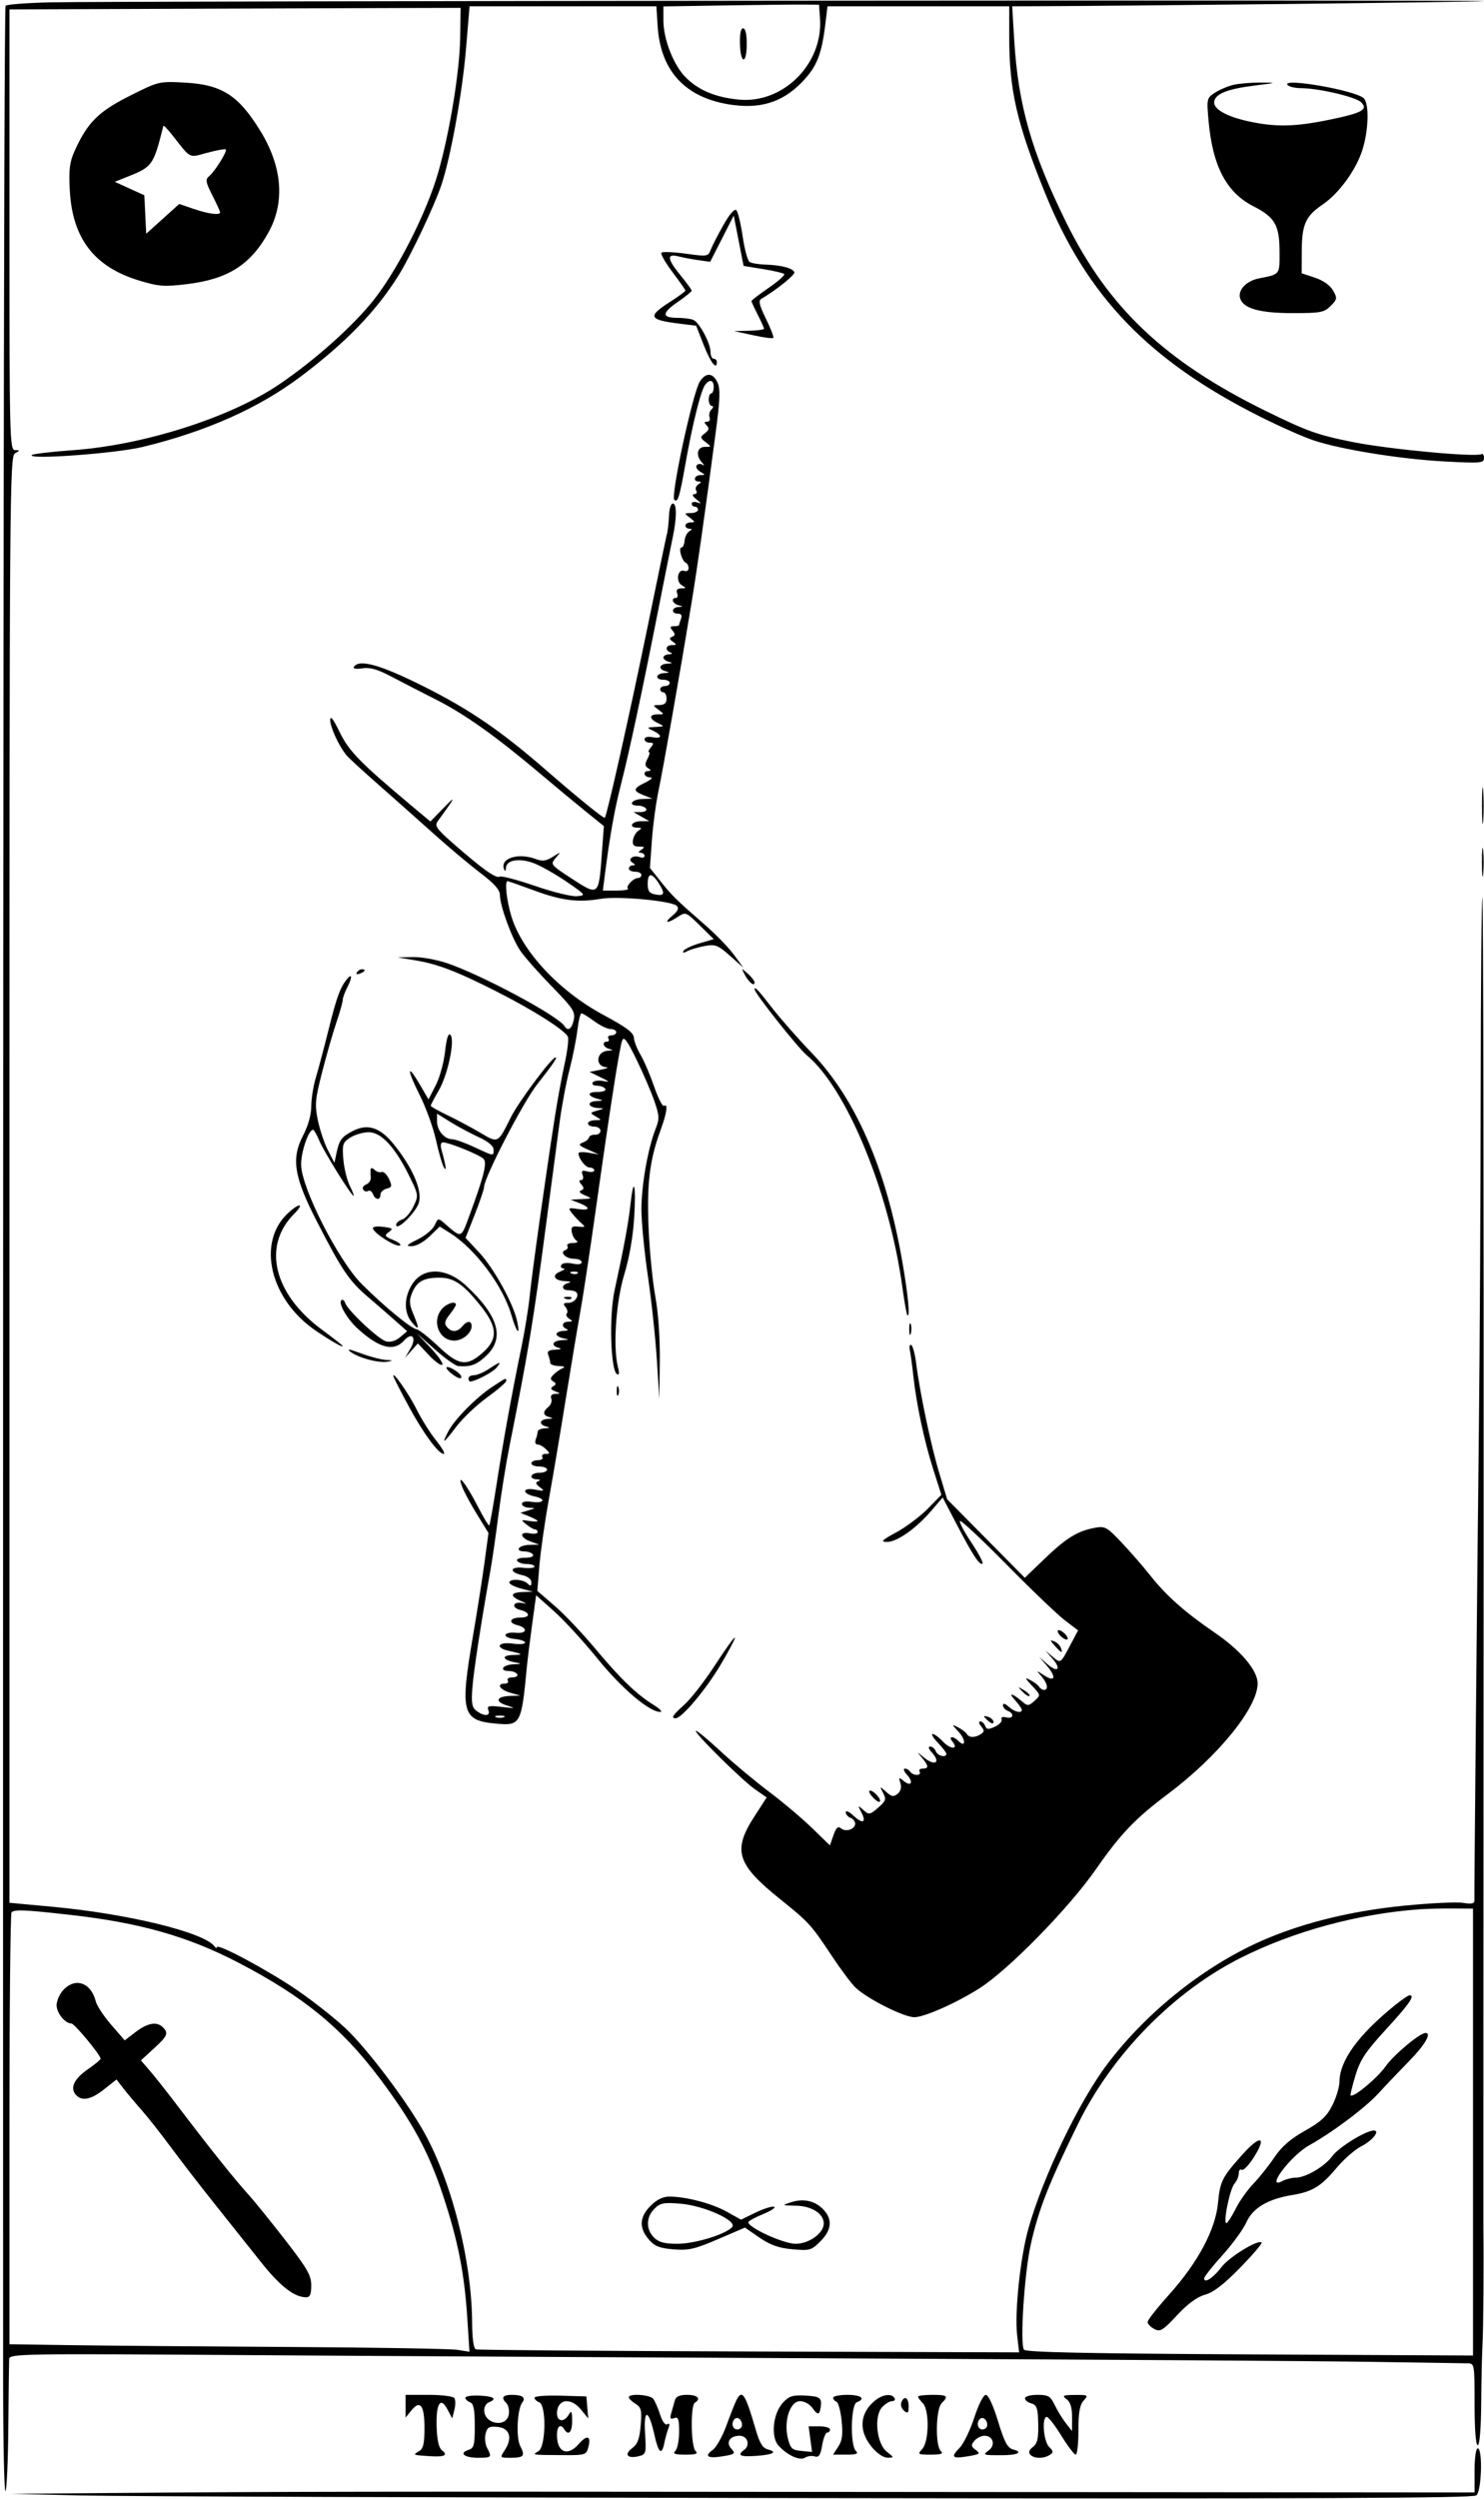 <svg width="472" height="794" viewBox="0 0 472 794" fill="none" xmlns="http://www.w3.org/2000/svg">
<path fill-rule="evenodd" clip-rule="evenodd" d="M16.021 0.748C8.607 0.92 2.198 1.403 1.779 1.822C1.174 2.427 0.879 285.47 0.993 756.416C0.998 776.17 1.335 791.999 1.742 791.593C2.148 791.186 2.556 781.998 2.648 771.176C2.74 760.354 2.857 750.676 2.909 749.671C2.998 747.912 5.917 747.863 80.252 748.381C122.739 748.677 213.752 749.175 282.502 749.488C351.252 749.801 420.327 750.261 436.002 750.511C451.677 750.761 465.514 750.973 466.752 750.982C468.969 750.999 469.002 751.189 469.002 763.999C469.002 771.999 469.387 776.999 470.002 776.999C470.613 776.999 471.042 771.847 471.106 763.749C471.162 756.461 471.352 748.024 471.527 744.999C471.795 740.37 471.96 719.066 471.81 708.499C471.786 706.849 471.817 611.034 471.879 495.576C471.94 380.119 471.768 285.432 471.496 285.16C471.224 284.888 470.977 312.528 470.947 346.582C470.917 380.636 470.661 428.749 470.379 453.499C469.776 506.387 468.866 601.895 468.946 603.88C468.988 604.918 468.086 605.112 465.316 604.663C463.289 604.334 454.851 604.739 446.566 605.563C430.364 607.176 415.682 610.684 403.065 615.958C384.101 623.885 365.018 638.886 352.117 656.007C343.091 667.986 331.708 691.726 327.075 708.238C324.506 717.393 322.67 734.764 323.505 741.999L324.141 747.499L238.321 747.218C191.121 747.064 151.987 746.759 151.357 746.54C150.63 746.287 150.193 743.162 150.159 737.96C150.027 717.888 143.375 692.139 134.28 676.499C128.247 666.123 116.373 650.575 109.783 644.42C106.296 641.164 99.406 635.744 94.472 632.376C85.227 626.066 69.014 617.39 68.987 618.738C68.978 619.156 68.641 619.049 68.237 618.499C64.967 614.049 40.764 608.134 16.721 605.91L3.002 604.641V374.87C3.002 157.095 3.093 145.045 4.752 144.079C6.419 143.108 6.419 143.058 4.752 143.029C3.102 143.001 3.002 138.987 3.002 72.999V2.999L52.252 2.809C79.34 2.705 111.627 2.592 124.002 2.559L146.502 2.499L146.365 11.999C146.212 22.63 143.012 42.182 139.342 54.911C135.641 67.748 126.255 86.153 118.519 95.745C111.877 103.98 100.008 114.525 88.864 122.093C73.282 132.674 45.793 141.439 23.113 143.058C16.3 143.545 10.45 144.238 10.113 144.6C8.667 146.153 36.879 144.087 45.409 142.014C65.662 137.092 82.242 129.715 95.604 119.679C109.989 108.874 119.662 98.886 126.774 87.493C130.593 81.373 138.246 65.225 140.41 58.718C143.359 49.849 147.029 29.59 148.194 15.749L149.35 1.999H179.06H208.769L209.17 8.299C210.062 22.302 217.683 30.759 231.537 33.118C241.482 34.812 248.729 32.651 255.068 26.105C259.83 21.186 261.342 17.38 262.559 7.249L263.19 1.999H292.096H321.002V11.868C321.002 28.718 323.406 39.156 332.409 61.38C345.697 94.186 365.419 114.653 400.874 132.435C406.868 135.441 414.44 138.799 417.703 139.898C426.402 142.829 445.34 145.878 459.557 146.639C470.895 147.245 472.002 147.152 472.002 145.592C472.002 144.651 471.665 144.069 471.252 144.299C469.369 145.349 441.809 142.772 430.294 140.47C418.978 138.206 415.762 137.056 402.418 130.499C370.478 114.803 352.45 97.739 339.033 70.499C328.098 48.3 323.82 33.279 322.585 12.749L321.939 1.999L326.72 1.989C356.559 1.928 471.603 0.64 471.919 0.364C472.415 -0.071 35.501 0.297 16.021 0.748ZM230.752 1.726L211.002 2.041V6.483C211.002 12.566 214.332 20.959 218.25 24.75C222.383 28.75 227.478 30.87 234.794 31.636C248.991 33.12 261.859 20.346 260.812 5.809L260.502 1.499L255.502 1.455C252.752 1.431 241.615 1.553 230.752 1.726ZM235.351 13.998C235.548 20.517 237.5 20.515 237.509 13.996C237.514 10.871 237.083 8.999 236.358 8.999C235.615 8.999 235.254 10.79 235.351 13.998ZM41.198 30.488C31.299 35.465 27.803 38.958 23.76 47.908C22.142 51.489 21.848 53.839 22.193 60.408C22.997 75.734 29.944 84.799 44.205 89.129C50.495 91.04 52.183 91.168 59.494 90.281C72.536 88.7 79.711 84.135 85.423 73.787C90.716 64.198 89.777 52.867 82.745 41.499C75.718 30.139 70.523 26.866 58.502 26.232C50.615 25.814 50.37 25.875 41.198 30.488ZM392.277 26.971C390.503 27.392 387.858 28.518 386.399 29.476C383.81 31.172 383.762 31.392 384.41 38.547C385.706 52.844 390.105 61.184 398.647 65.535C405.445 68.999 406.925 71.516 406.966 79.683C407.005 87.451 407.273 87.094 400.356 88.481C396.358 89.284 393.62 92.221 394.445 94.82C395.471 98.052 400.658 99.499 411.224 99.499C420 99.499 421.168 99.278 423.218 97.228C425.329 95.118 425.383 94.77 423.995 92.308C423.072 90.671 420.881 89.121 418.252 88.246L414.002 86.832L414.037 79.666C414.079 71.326 415.273 68.671 420.615 65.043C425.871 61.472 431.318 54.011 433.333 47.617C435.349 41.224 435.528 32.681 433.679 31.146C430.679 28.657 408.087 24.709 409.449 26.913C409.818 27.511 411.781 28.008 413.811 28.017C419.452 28.044 431.227 30.797 432.914 32.483C435.245 34.815 433.313 35.886 422.905 38.032C411.913 40.301 405.852 40.434 397.272 38.593C389.991 37.031 385.744 34.575 386.203 32.194C386.673 29.752 390.502 28.256 399.002 27.195C406.234 26.291 406.305 26.256 401.002 26.23C397.977 26.216 394.051 26.549 392.277 26.971ZM51.969 39.999C48.728 52.764 48.558 52.995 40.002 56.382L36.502 57.767L41.205 59.91L45.908 62.051L46.205 68.159L46.502 74.267L51.753 69.54L57.004 64.812L61.681 66.406C66.367 68.002 70.002 68.466 70.002 67.466C70.002 67.172 68.891 64.742 67.534 62.062C65.401 57.853 65.264 57.028 66.522 55.983C68.362 54.456 72.367 48.032 71.82 47.483C71.594 47.258 68.955 47.73 65.955 48.535C59.892 50.158 60.898 50.663 54.799 42.928C53.312 41.042 52.039 39.724 51.969 39.999ZM230.077 71.52C228.322 74.63 226.508 78.169 226.046 79.385C225.237 81.511 224.943 81.558 218.12 80.615C214.222 80.076 210.738 79.93 210.378 80.29C210.017 80.651 211.585 83.415 213.862 86.43C216.139 89.447 218.002 92.112 218.002 92.353C218.002 92.594 215.752 94.234 213.002 95.999C205.838 100.596 206.328 101.643 216.22 102.859L221.42 103.499L223.869 109.749C226.048 115.311 228.002 117.793 228.002 114.999C228.002 114.449 227.552 113.999 227.002 113.999C226.452 113.999 226.002 113.081 226.002 111.959C226.002 109.083 222.403 102.367 220.463 101.622C219.569 101.28 217.327 100.999 215.479 100.999C210.449 100.999 210.449 99.475 215.481 96.013C217.968 94.303 220.002 92.663 220.002 92.37C220.002 92.076 218.427 89.915 216.502 87.564C212.186 82.297 211.965 80.504 215.752 81.463C217.264 81.847 220.161 82.394 222.19 82.68L225.877 83.198L229.624 75.849L233.371 68.499L234.937 76.499L236.502 84.499L242.683 85.499C246.082 86.049 249.12 86.763 249.433 87.084C249.746 87.404 247.527 89.371 244.502 91.454C241.477 93.538 239.002 95.431 239.002 95.662C239.002 95.891 239.902 97.844 241.002 99.999C242.102 102.155 243.002 104.162 243.002 104.459C243.002 104.756 240.865 105.045 238.252 105.101L233.502 105.204L239.502 106.514C242.802 107.235 245.702 107.626 245.947 107.384C246.191 107.142 245.15 104.412 243.633 101.319C241.472 96.913 241.159 95.531 242.188 94.93C246.838 92.218 252.906 87.346 252.654 86.528C252.257 85.243 248.45 84.227 243.502 84.084C241.302 84.02 239.004 83.638 238.396 83.234C237.788 82.831 236.803 79.174 236.207 75.111C235.612 71.046 234.707 67.305 234.196 66.793C233.626 66.224 232.04 68.043 230.077 71.52ZM222.588 121.249C220.394 124.631 213.263 157.593 214.465 158.796C215.556 159.886 216.147 157.986 218.018 147.365C220.235 134.781 222.916 124.042 224.29 122.249C225.719 120.383 227.002 120.738 227.002 122.999C227.002 124.099 226.648 124.999 226.216 124.999C225.784 124.999 225.431 125.899 225.431 126.999C225.431 128.099 225.874 128.999 226.416 128.999C226.983 128.999 226.925 129.476 226.28 130.121C225.663 130.738 225.396 131.863 225.687 132.621C225.978 133.379 225.628 133.999 224.909 133.999C223.914 133.999 223.88 134.277 224.767 135.164C225.654 136.051 225.523 136.648 224.217 137.664C222.608 138.916 222.622 139.092 224.443 140.499C226.342 141.967 226.337 141.999 224.193 141.999C221.722 141.999 221.201 144.736 223.252 146.946C224.095 147.854 224.117 148.076 223.321 147.629C222.672 147.265 221.875 147.396 221.55 147.921C221.225 148.446 221.757 149.34 222.731 149.907C224.405 150.881 224.406 150.94 222.752 150.969C220.786 151.003 220.3 152.99 222.252 153.014C223.157 153.025 223.122 153.27 222.124 153.903C221.366 154.383 221.055 155.276 221.433 155.887C221.811 156.499 221.531 157.013 220.811 157.031C220.005 157.05 220.27 157.678 221.502 158.665C223.126 159.967 223.173 160.155 221.752 159.665C220.789 159.333 220.002 159.498 220.002 160.03C220.002 160.563 220.452 160.999 221.002 160.999C221.552 160.999 222.002 161.449 222.002 161.999C222.002 162.549 220.99 163.013 219.752 163.031C217.558 163.062 217.551 163.099 219.443 164.531C221.136 165.811 221.168 165.999 219.693 165.999C218.763 165.999 218.002 166.449 218.002 166.999C218.002 167.549 218.565 168.006 219.252 168.014C220.213 168.026 220.201 168.22 219.202 168.854C218.487 169.308 217.829 170.651 217.739 171.839C217.65 173.027 217.192 173.999 216.722 173.999C215.662 173.999 216.941 178.374 218.134 178.832C218.611 179.016 219.002 179.789 219.002 180.551C219.002 181.313 218.386 181.7 217.633 181.411C215.555 180.614 214.832 184.796 216.845 185.971C218.338 186.842 218.318 186.941 216.645 186.969C215.411 186.989 214.981 187.502 215.364 188.499C215.68 189.324 215.503 189.999 214.971 189.999C213.298 189.999 213.918 191.83 215.752 192.31C217.419 192.745 217.419 192.773 215.752 192.883C213.557 193.029 213.423 194.999 215.609 194.999C216.664 194.999 217.007 195.543 216.609 196.581C216.275 197.451 216.002 198.351 216.002 198.581C216.002 198.811 215.272 198.999 214.38 198.999C213.101 198.999 213.004 199.296 213.921 200.402C214.815 201.479 214.786 201.925 213.794 202.326C212.788 202.731 212.834 203.081 214.002 203.908C215.296 204.823 215.262 204.97 213.752 204.984C211.737 205.001 211.4 206.589 213.252 207.337C213.999 207.638 213.797 207.873 212.752 207.92C211.789 207.963 211.002 208.416 211.002 208.926C211.002 209.435 211.789 210.058 212.752 210.31C214.069 210.654 213.945 210.796 212.252 210.883C209.588 211.02 209.251 212.656 211.752 213.31C213.069 213.654 212.945 213.796 211.252 213.883C208.47 214.026 208.237 215.999 211.002 215.999C212.102 215.999 213.002 216.449 213.002 216.999C213.002 217.549 212.327 217.999 211.502 217.999C210.677 217.999 210.002 218.449 210.002 218.999C210.002 219.549 210.452 219.999 211.002 219.999C211.552 219.999 212.002 220.899 212.002 221.999C212.002 223.397 211.325 224.009 209.752 224.031C207.558 224.062 207.551 224.099 209.443 225.531C211.34 226.966 211.334 226.999 209.193 226.999C206.358 226.999 206.387 228.397 209.252 229.779C211.422 230.825 211.395 230.868 208.502 230.999C205.609 231.13 205.582 231.173 207.752 232.219C210.757 233.669 210.613 234.838 207.502 234.244C206.043 233.965 205.002 234.231 205.002 234.882C205.002 235.497 205.732 235.999 206.624 235.999C207.953 235.999 208.022 236.27 207.002 237.499C206.317 238.324 206.053 238.999 206.415 238.999C206.776 238.999 206.56 239.956 205.934 241.126C205.046 242.785 205.093 243.442 206.149 244.111C207.147 244.744 207.174 244.972 206.252 244.984C204.298 245.008 204.786 246.996 206.752 247.022C207.818 247.036 207.233 247.67 205.252 248.647C201.287 250.601 201.201 251.297 204.752 252.7L207.502 253.786L204.252 253.893C200.834 254.005 199.594 255.999 202.943 255.999C204.011 255.999 205.162 256.449 205.502 256.999C205.844 257.553 205.089 258.015 203.811 258.034L201.502 258.07L204.002 259.499L206.502 260.928L203.752 260.964C200.799 261.002 199.83 262.989 202.752 263.014C204.18 263.027 204.24 263.195 203.076 263.932C202.292 264.428 201.507 265.772 201.332 266.917C201.091 268.499 201.553 269.003 203.258 269.014C205.074 269.027 205.216 269.215 204.002 269.999C203.002 270.645 202.919 270.973 203.752 270.984C204.44 270.992 205.002 271.435 205.002 271.968C205.002 272.5 204.349 272.685 203.55 272.379C201.423 271.563 199.411 273.01 201.145 274.109C202.144 274.741 202.172 274.972 201.252 274.984C200.565 274.992 200.002 275.449 200.002 275.999C200.002 276.549 200.902 276.999 202.002 276.999C203.102 276.999 204.002 277.449 204.002 277.999C204.002 278.549 203.52 278.999 202.931 278.999C201.45 278.999 198.958 281.621 199.716 282.38C200.057 282.72 198.402 282.999 196.039 282.999H191.742L192.284 278.749C193.971 265.522 195.398 257.485 197.566 248.999C200.235 238.552 204.228 219.85 209.522 192.999C211.419 183.374 213.429 173.327 213.987 170.673C215.279 164.53 215.285 159.999 214.002 159.999C213.452 159.999 212.925 161.462 212.831 163.249C212.658 166.538 212.359 169.086 212.04 169.999C211.943 170.274 209.042 184.224 205.593 200.999C200.143 227.5 193.119 258.781 192.379 259.849C192.103 260.246 183.638 253.39 173.389 244.469C159.461 232.345 149.329 225.421 135.029 218.253C120.969 211.206 114.171 209.298 112.539 211.94C112.198 212.491 113.313 212.667 115.23 212.365C117.656 211.983 120.053 212.666 124.502 215.007C127.802 216.744 134.327 220.103 139.002 222.471C147.957 227.009 157.915 234.108 172.002 245.997C176.677 249.942 183.104 255.269 186.284 257.835L192.065 262.499L191.407 271.499C190.44 284.72 190.392 284.76 181.983 279.28C175.082 274.784 174.99 274.668 176.731 272.641C178.497 270.584 178.494 270.583 175.798 272.281C173.716 273.593 172.494 273.756 170.483 272.992C164.853 270.851 158.929 272.732 160.329 276.215C160.656 277.03 160.873 276.866 160.923 275.768C161.041 273.179 165.401 272.541 170.107 274.424C172.364 275.327 176.977 277.964 180.357 280.283C186.377 284.414 186.441 284.505 183.502 284.788C181.852 284.947 175.859 283.476 170.185 281.52C164.51 279.564 159.428 278.236 158.891 278.567C157.784 279.252 153.328 276.072 144.249 268.118C138.801 263.344 138.158 262.418 139.249 260.921C144.994 253.042 145.245 252.464 141.046 256.775L136.882 261.051L131.192 256.288C114.536 242.348 110.978 238.713 108.024 232.623C106.007 228.465 105.045 227.234 105.028 228.789C105.002 231.066 107.8 237.111 110.229 240.026C110.929 240.866 115.552 245.11 120.502 249.456C125.452 253.803 133.327 260.793 138.002 264.989C142.677 269.186 149.315 274.756 152.752 277.367C157.21 280.754 159.002 282.771 159.002 284.401C159.002 287.773 162.718 297.978 165.41 301.998C166.699 303.923 171.209 309.039 175.432 313.366C182.309 320.414 183.043 321.534 182.476 324.116C181.84 327.013 180.623 327.814 179.535 326.052C177.525 322.8 153.133 309.749 142.149 306.048C138.803 304.921 133.913 304.052 131.284 304.116L126.502 304.233L132.002 305.141C139.208 306.33 145.255 308.645 157.963 315.076C169.768 321.051 179.863 327.474 180.643 329.506C180.931 330.257 180.442 334.162 179.555 338.185C178.669 342.208 177.278 349.774 176.464 354.999C173.483 374.146 169.187 404.686 168.515 411.499C168.136 415.349 166.943 422.774 165.865 427.999C162.709 443.298 160.113 457.59 157.979 471.424C156.882 478.533 155.82 484.515 155.617 484.717C155.415 484.919 153.796 482.253 152.019 478.792C148.282 471.51 145.152 467.544 146.978 472.403C147.578 474 149.711 477.967 151.718 481.218L155.366 487.128L154.124 496.314C153.441 501.366 151.785 511.931 150.442 519.791C146.265 544.258 146.917 546.728 157.824 547.717C165.55 548.417 165.851 547.87 167.542 529.999C167.776 527.524 168.542 521.32 169.245 516.213L170.521 506.926L176.318 512.093C179.506 514.934 185.716 521.707 190.119 527.143C197.707 536.514 206.541 544.006 209.989 543.994C210.821 543.991 209.863 542.979 207.86 541.744C202.476 538.424 197.285 533.415 189.208 523.745C185.238 518.993 179.496 512.951 176.448 510.319L170.905 505.534L171.559 497.516C171.918 493.107 173.269 483.649 174.56 476.499C175.851 469.349 178.278 454.949 179.953 444.499C181.628 434.049 183.696 421.674 184.548 416.999C185.4 412.324 187.65 397.474 189.548 383.999C194.051 352.027 197.033 332.949 197.888 330.642C198.421 329.205 199.446 330.563 202.42 336.642C204.534 340.963 207.09 346.889 208.1 349.81C209.755 354.597 209.793 355.486 208.486 358.81C206.065 364.964 204.002 376.716 204.007 384.314C204.01 388.266 204.933 397.766 206.057 405.425C207.182 413.085 208.464 425.01 208.907 431.925L209.712 444.499L209.856 432.499C209.942 425.26 209.378 417.127 208.433 411.999C207.571 407.324 206.609 397.559 206.294 390.299C205.686 376.275 206.614 368.628 210.064 359.211C212.114 353.618 212.549 350.543 211.171 351.395C210.714 351.677 209.3 348.891 208.029 345.204C206.758 341.516 204.819 336.993 203.719 335.153C202.619 333.312 201.671 330.868 201.611 329.722C201.529 328.154 199.153 326.38 192.031 322.568C177.824 314.964 165.925 302.214 162.607 291.039C161.101 285.97 160.467 279.999 161.434 279.999C161.671 279.999 165.494 281.337 169.928 282.972C178.669 286.195 183.925 286.847 191.145 285.603C196.543 284.674 213.668 286.265 215.246 287.843C216.014 288.611 215.632 289.494 213.912 290.926C210.99 293.359 212.099 293.637 215.594 291.347C218.07 289.725 218.197 289.774 222.567 294.063L227.018 298.431L222.559 299.731C220.107 300.446 217.799 301.519 217.431 302.115C216.964 302.87 217.328 302.905 218.631 302.23C219.66 301.698 222.17 300.961 224.208 300.594C227.527 299.995 228.359 300.32 232.178 303.712L236.443 307.499L233.472 303.437C231.839 301.203 227.802 297.022 224.502 294.145C215.019 285.879 213.71 284.598 210.11 280.065L206.717 275.794L207.336 267.073C207.677 262.277 208.637 255.111 209.471 251.148C210.963 244.052 216.165 214.491 219.878 191.999C221.723 180.825 224.063 164.357 227.647 137.326C229.023 126.941 229.145 123.607 228.219 121.576C226.772 118.401 224.521 118.27 222.588 121.249ZM471.362 255.999C471.362 261.224 471.531 263.362 471.737 260.749C471.943 258.136 471.943 253.862 471.737 251.249C471.531 248.636 471.362 250.774 471.362 255.999ZM471.338 273.999C471.338 278.124 471.515 279.812 471.73 277.749C471.946 275.687 471.946 272.312 471.73 270.249C471.515 268.187 471.338 269.874 471.338 273.999ZM206.002 280.882C206.002 283.164 206.524 283.866 208.502 284.244C211.412 284.8 211.627 283.882 209.387 280.464C207.245 277.195 206.002 277.348 206.002 280.882ZM113.509 308.988C113.159 309.554 113.56 309.722 114.45 309.381C116.182 308.716 116.499 307.999 115.061 307.999C114.543 307.999 113.845 308.444 113.509 308.988ZM236.862 309.693C238.137 312.124 240.002 313.621 240.002 312.213C240.002 311.716 239.037 310.452 237.856 309.404C235.726 307.512 235.719 307.514 236.862 309.693ZM110.277 311.225C108.158 313.899 107.052 316.949 104.537 327.061C103.108 332.802 101.279 339.688 100.471 342.364C99.663 345.039 99.002 349.16 99.002 351.522C99.002 354.202 98.018 357.712 96.382 360.865C92.559 368.233 93.512 374.023 100.908 388.378C108.815 403.723 111.043 407.008 116.986 412.087C119.826 414.514 123.804 417.966 125.826 419.759L129.502 423.019L127.256 424.916C125.842 426.11 124.195 426.601 122.812 426.239C120.384 425.604 110.546 416.372 109.768 413.999C109.497 413.174 108.956 412.795 108.565 413.156C107.533 414.11 110.37 419.084 113.663 422.096C120.574 428.416 125.217 429.629 128.523 425.975C131.146 423.077 132.614 425.07 130.486 428.642L128.785 431.499L130.846 429.197L132.907 426.894L136.435 430.633C138.374 432.69 140.28 434.054 140.669 433.665C141.059 433.276 139.38 430.855 136.94 428.285L132.502 423.613L138.333 428.806C141.539 431.662 144.914 434.051 145.833 434.114C149.76 434.385 151.689 433.65 154.752 430.718C160.586 425.133 158.524 418.09 148.262 408.549C141.931 402.662 134.469 402.544 130.975 408.276C128.464 412.393 128.462 417.129 130.969 420.138C133.37 423.021 133.481 422.39 131.434 417.491C130.153 414.424 130.086 413.209 131.072 410.831C132.571 407.212 134.762 405.999 139.801 405.999C144.416 405.999 147.472 408.122 153.092 415.232C158.279 421.794 158.376 425.585 153.467 429.895C148.423 434.325 145.885 433.947 139.384 427.799C136.36 424.939 133.258 422.507 132.49 422.394C130.667 422.127 121.955 414.94 115.01 407.975C107.554 400.497 95.771 377.27 95.771 370.051C95.771 365.895 98.147 358.999 99.579 358.999C99.868 358.999 100.757 360.561 101.554 362.47C103.001 365.933 111.763 379.999 112.474 379.999C112.68 379.999 112.124 378.547 111.239 376.772C110.353 374.997 109.436 371.216 109.2 368.371C108.812 363.7 109.018 363.035 111.31 361.533C112.706 360.618 115.32 359.828 117.119 359.777C121.155 359.662 125.584 364.373 130.138 373.624C133.14 379.722 133.16 379.864 131.497 383.369C130.568 385.325 128.952 387.197 127.906 387.53C126.859 387.862 126.002 388.611 126.002 389.195C126.002 391.489 132.475 385.113 133.273 382.031C134.29 378.107 131.166 370.95 125.237 363.621C120.87 358.223 116.931 356.95 112.187 359.403C108.634 361.241 107.921 362.208 107.024 366.412L106.365 369.499L104.299 365.499C103.163 363.299 101.719 359.007 101.091 355.962C100.072 351.021 100.225 349.35 102.511 340.462C103.921 334.982 105.958 327.91 107.038 324.745C108.118 321.58 109.005 318.43 109.008 317.745C109.012 317.06 109.695 315.195 110.526 313.6C112.127 310.531 111.975 309.083 110.277 311.225ZM240.002 314.371C240.002 315.588 253.783 332.978 256.608 335.325C269.303 345.872 282.865 378.742 287.003 408.997C287.642 413.671 288.354 417.684 288.584 417.914C289.53 418.86 288.873 411.815 287.007 400.999C281.91 371.465 272.212 349.152 258.104 334.499C253.868 330.099 248.221 323.687 245.555 320.249C241.108 314.517 240.002 313.345 240.002 314.371ZM183.658 327.249C183.318 330.136 182.171 335.874 181.111 339.999C180.05 344.124 178.653 351.549 178.005 356.499C177.357 361.449 176.671 366.624 176.481 367.999C176.29 369.374 174.978 379.274 173.565 389.999C169.606 420.053 168.034 429.528 161.953 459.999C160.91 465.224 159.364 474.899 158.517 481.499C157.67 488.099 156.532 495.974 155.987 498.999C153.054 515.305 150.613 531.189 150.234 536.44C149.882 541.315 150.126 542.617 151.595 543.69C154.072 545.502 156.076 545.355 155.332 543.417C154.813 542.063 155.431 541.917 159.614 542.403C163.994 542.912 164.16 542.864 161.216 541.947C157.272 540.718 157.879 539.034 162.311 538.909L165.502 538.819L162.252 537.88C158.91 536.915 157.785 534.999 160.561 534.999C161.418 534.999 161.842 534.549 161.502 533.999C161.162 533.449 161.837 532.999 163.002 532.999C164.167 532.999 164.842 532.549 164.502 531.999C164.162 531.449 163.011 530.999 161.943 530.999C158.606 530.999 159.827 529.006 163.252 528.863C165.977 528.749 166.098 528.654 164.002 528.278C159.862 527.535 159.246 526.007 163.052 525.92C166.634 525.838 166.398 525.592 161.752 524.567C157.334 523.593 158.39 521.654 163.002 522.272C165.202 522.567 167.002 522.43 167.002 521.967C167.002 521.504 165.539 520.985 163.752 520.812C161.965 520.64 160.626 520.055 160.777 519.512C160.928 518.97 162.39 518.666 164.027 518.838C167.627 519.215 168.009 517.29 164.509 516.411C161.471 515.649 162.19 513.999 165.561 513.999C168.765 513.999 168.699 512.391 165.461 511.578C162.395 510.809 163.249 508.704 166.336 509.421C167.629 509.721 167.393 509.458 165.752 508.768C162.07 507.221 162.279 506.022 166.252 505.896L169.502 505.792L165.752 504.796C163.69 504.249 162.002 503.395 162.002 502.9C162.002 501.575 166.406 501.803 167.802 503.199C168.735 504.132 169.002 504.039 169.002 502.778C169.002 501.791 167.83 500.901 166.002 500.499C161.798 499.576 162.206 497.687 166.502 498.189C168.427 498.414 170.002 498.238 170.002 497.798C170.002 497.359 168.904 496.999 167.561 496.999C166.218 496.999 164.842 496.549 164.502 495.999C164.14 495.414 165.178 494.999 167.002 494.999C168.826 494.999 169.864 494.584 169.502 493.999C169.162 493.449 168.011 492.999 166.943 492.999C163.583 492.999 164.84 491.003 168.252 490.92L171.502 490.841L168.752 489.837C165.316 488.582 165.125 486.598 168.502 487.244C169.877 487.507 171.002 487.334 171.002 486.86C171.002 486.387 170.638 485.999 170.193 485.999C169.748 485.999 168.511 485.294 167.443 484.433C165.58 482.931 165.612 482.885 168.252 483.295C169.764 483.53 171.002 483.548 171.002 483.336C171.002 483.123 169.764 482.447 168.252 481.834L165.502 480.718L168.002 479.958C170.391 479.232 170.402 479.194 168.252 479.099C167.014 479.044 166.002 478.498 166.002 477.886C166.002 477.214 167.209 476.949 169.046 477.219C173.06 477.808 173.878 476.35 170.011 475.501C165.865 474.59 166.092 472.579 170.252 473.356C173.168 473.901 173.316 473.822 171.699 472.582C170.349 471.548 170.223 471.07 171.199 470.679C172.041 470.342 171.882 470.129 170.752 470.078C168.003 469.954 168.708 467.999 171.502 467.999C172.877 467.999 174.002 467.549 174.002 466.999C174.002 466.449 172.877 465.999 171.502 465.999C170.127 465.999 169.002 465.549 169.002 464.999C169.002 464.449 169.929 463.999 171.061 463.999C172.193 463.999 172.842 463.549 172.502 462.999C172.162 462.449 172.618 461.999 173.514 461.999C174.964 461.999 174.978 461.832 173.645 460.499C172.82 459.674 171.615 458.999 170.966 458.999C170.303 458.999 170.053 458.308 170.395 457.417C170.729 456.547 171.002 455.422 171.002 454.917C171.002 454.412 172.014 453.947 173.252 453.883C174.945 453.796 175.069 453.654 173.752 453.31C171.251 452.656 171.588 451.02 174.252 450.883C175.945 450.796 176.069 450.654 174.752 450.31C172.625 449.754 172.52 448.644 174.443 447.048C175.235 446.391 175.637 445.211 175.336 444.426C174.987 443.517 175.462 442.974 176.645 442.929C178.395 442.862 178.391 442.815 176.568 442.101C175.115 441.532 174.955 441.146 175.925 440.547C176.964 439.904 176.968 439.596 175.947 438.965C174.939 438.342 174.972 437.886 176.108 436.75C176.894 435.964 178.205 435.059 179.02 434.739C179.886 434.399 179.359 434.124 177.752 434.078C176.24 434.035 175.002 433.586 175.002 433.081C175.002 432.576 174.729 431.451 174.395 430.581C173.934 429.379 174.474 428.971 176.645 428.883C178.334 428.814 178.787 428.58 177.752 428.31C175.04 427.601 175.688 426.015 178.752 425.863C181.11 425.746 181.181 425.665 179.252 425.293C178.014 425.055 177.002 424.441 177.002 423.929C177.002 423.418 178.014 422.963 179.252 422.92C180.49 422.877 180.94 422.614 180.252 422.337C178.4 421.589 178.737 420.001 180.752 419.984C182.22 419.971 182.265 419.818 181.031 419.038C180.222 418.526 179.88 417.787 180.272 417.395C180.664 417.004 180.483 416.079 179.871 415.341C179.002 414.294 179.2 413.999 180.773 413.999C182.769 413.999 184.418 411.749 183.266 410.597C182.938 410.268 181.844 409.999 180.835 409.999C178.501 409.999 178.44 408.293 180.752 407.688C181.853 407.401 181.504 407.188 179.811 407.115C176.228 406.961 175.301 405.212 178.188 404.054C179.461 403.543 179.913 403.097 179.193 403.062C178.473 403.028 178.178 402.523 178.538 401.94C178.913 401.333 180.431 401.154 182.097 401.52C183.904 401.917 185.002 401.75 185.002 401.078C185.002 400.485 183.904 399.999 182.561 399.999C179.948 399.999 177.863 397.879 179.831 397.223C180.482 397.006 180.76 396.417 180.449 395.914C180.138 395.411 180.923 394.992 182.193 394.984C183.557 394.975 184.031 394.668 183.352 394.234C182.719 393.83 182.044 392.599 181.852 391.499C181.57 389.885 181.984 389.553 184.002 389.78C186.137 390.019 186.283 389.873 185.002 388.78C184.177 388.075 182.828 386.644 182.005 385.599C180.59 383.803 180.686 383.726 183.755 384.176C187.722 384.758 187.982 383.773 184.252 382.298L181.502 381.212L185.002 381.042C188.406 380.877 188.433 380.843 186.002 379.822C184.45 379.169 183.992 378.588 184.794 378.288C185.786 377.917 185.815 377.479 184.921 376.402C184.117 375.433 184.095 374.999 184.848 374.999C185.454 374.999 185.656 374.261 185.302 373.338C184.796 372.021 185.113 371.795 186.833 372.245C188.026 372.557 189.002 372.404 189.002 371.905C189.002 371.407 188.343 370.999 187.537 370.999C186.21 370.999 184.002 368.152 184.002 366.44C184.002 366.06 185.465 365.999 187.252 366.304L190.502 366.859L187.002 365.301C184.098 364.009 183.813 363.631 185.326 363.082C186.329 362.719 187.229 361.988 187.326 361.46C187.423 360.931 188.289 360.535 189.252 360.578C190.215 360.622 191.002 360.06 191.002 359.328C191.002 358.597 190.102 357.999 189.002 357.999C187.902 357.999 187.002 357.549 187.002 356.999C187.002 356.449 188.014 355.985 189.252 355.969C191.444 355.939 191.45 355.908 189.502 354.771C187.566 353.64 187.582 353.58 190.002 352.901C192.3 352.255 192.325 352.19 190.311 352.099C186.989 351.948 186.45 350.017 189.693 349.883C191.775 349.797 191.985 349.643 190.502 349.286C186.853 348.408 186.458 346.999 189.861 346.999C191.779 346.999 192.866 346.588 192.502 345.999C192.162 345.449 190.984 344.999 189.884 344.999C188.784 344.999 188.163 344.547 188.504 343.995C188.845 343.443 190.334 343.221 191.813 343.501C194.109 343.935 193.991 343.762 191.002 342.314L187.502 340.618L191.002 339.94C192.927 339.567 193.741 339.203 192.811 339.131C189.142 338.845 189.639 334.084 193.359 333.883C195.049 333.791 195.132 333.67 193.752 333.31C191.864 332.816 191.32 330.999 193.061 330.999C193.643 330.999 193.842 330.549 193.502 329.999C193.162 329.449 193.586 328.999 194.443 328.999C195.3 328.999 196.002 328.549 196.002 327.999C196.002 327.449 195.189 326.999 194.196 326.999C193.203 326.999 190.866 325.874 189.002 324.499C187.138 323.124 185.313 321.999 184.945 321.999C184.578 321.999 183.999 324.362 183.658 327.249ZM141.552 334.174C141.167 337.653 139.825 342.488 138.57 344.92L136.287 349.341L133.523 344.625C129.389 337.571 129.359 339.772 133.478 347.951C135.46 351.887 137.798 358.346 138.674 362.303C139.549 366.261 140.685 370.174 141.197 370.999C142.137 372.514 141.861 370.539 140.393 365.249C140.024 363.92 140.21 362.999 140.848 362.999C142.861 362.999 152.814 367.068 153.848 368.313C154.947 369.637 153.907 373.741 149.294 386.287C146.6 393.614 146.87 393.529 141.42 388.78C139.393 387.014 139.31 387.028 138.259 389.334C137.666 390.636 135.228 392.668 132.841 393.85C129.27 395.617 128.936 395.998 130.954 395.998C132.348 395.999 134.8 394.649 136.632 392.873L139.858 389.747L143.18 391.839C151.15 396.857 159.938 408.575 162.613 417.749C164.296 423.521 165.574 424.908 164.457 419.749C163.248 414.173 157.05 402.964 152.462 398.06L148.07 393.364L151.002 385.932C152.614 381.844 153.949 377.891 153.968 377.149C154.046 374.065 166.297 350.39 170.771 344.675C176.025 337.964 177.362 335.999 176.674 335.999C175.477 335.999 164.912 350.166 162.504 354.999C158.296 363.447 158.508 363.342 152.658 359.887C149.822 358.212 145.139 355.72 142.252 354.347C139.365 352.975 137.002 351.628 137.002 351.354C137.002 351.08 138.141 348.912 139.533 346.537C142.45 341.559 144.795 330.392 143.247 328.844C142.586 328.183 142.016 329.973 141.552 334.174ZM139.002 356.371C139.002 359.226 141.37 361.994 143.823 362.009C144.747 362.014 147.909 363.139 150.851 364.509C157.222 367.474 157.008 367.449 156.978 365.249C156.964 364.146 155.208 362.698 152.228 361.332C149.629 360.14 145.59 357.977 143.252 356.525L139.002 353.886V356.371ZM117.887 371.549C117.824 372.071 117.842 373.231 117.929 374.126C118.015 375.021 117.364 376.03 116.481 376.369C115.598 376.708 115.16 377.445 115.508 378.008C115.856 378.571 116.562 378.771 117.078 378.452C117.594 378.133 118.286 378.576 118.616 379.436C119.358 381.37 121.002 381.494 121.002 379.616C121.002 378.855 121.882 378.002 122.958 377.721C124.682 377.27 124.771 376.902 123.708 374.604C123.045 373.171 121.994 372.188 121.374 372.42C120.753 372.653 119.741 372.338 119.124 371.721C118.507 371.104 117.95 371.027 117.887 371.549ZM200.521 382.749C199.884 388.615 198.401 396.623 195.476 409.999C193.7 418.12 194.196 435.383 196.241 436.647C196.946 437.083 197.046 436.341 196.542 434.398C194.916 428.125 195.91 413.654 198.566 404.934C200.181 399.634 201.351 392.875 201.714 386.749C202.342 376.164 201.532 373.447 200.521 382.749ZM91.597 385.498C81.524 394.834 85.88 413.026 100.56 422.934C105.458 426.239 109.002 428.251 109.002 427.727C109.002 427.539 106.071 425.232 102.488 422.602C87.024 411.248 83.316 395.958 93.546 385.728C96.966 382.308 95.257 382.106 91.597 385.498ZM118.631 390.463C119.283 392.143 125.806 396.231 127.129 395.79C127.799 395.567 126.912 394.79 125.158 394.064C122.296 392.878 122.144 392.616 123.668 391.502C125.154 390.415 124.921 390.208 121.797 389.844C119.591 389.586 118.383 389.823 118.631 390.463ZM181.815 404.682C182.536 404.971 183.399 404.935 183.731 404.603C184.063 404.271 183.473 404.035 182.419 404.078C181.254 404.126 181.017 404.363 181.815 404.682ZM179.815 412.682C180.536 412.971 181.399 412.935 181.731 412.603C182.063 412.271 181.473 412.035 180.419 412.078C179.254 412.126 179.017 412.363 179.815 412.682ZM140.657 415.828C137.167 419.684 139.555 425.999 144.502 425.999C147.132 425.999 150.002 423.614 150.002 421.428C150.002 419.57 148.575 419.604 147.002 421.499C145.454 423.364 143.594 423.418 142.119 421.64C141.258 420.603 141.466 419.679 142.997 417.733C144.1 416.331 145.002 414.917 145.002 414.591C145.002 413.308 142.222 414.099 140.657 415.828ZM289.197 422.499C289.217 424.149 289.441 424.703 289.695 423.73C289.949 422.757 289.932 421.407 289.658 420.73C289.384 420.053 289.177 420.849 289.197 422.499ZM289.401 429.165C289.665 430.449 290.145 433.974 290.468 436.999C291.428 445.983 293.966 457.95 296.778 466.751L299.415 475.002L295.072 479.427C292.684 481.861 288.203 485.224 285.116 486.899C280.453 489.429 279.943 489.95 282.102 489.972C285.272 490.005 291.375 485.718 296.224 480.053L299.827 475.843L304.436 484.671C309.452 494.28 311.689 497.645 312.513 496.822C312.805 496.529 311.182 493.502 308.907 490.094C306.631 486.687 305.03 483.638 305.348 483.319C305.667 483.001 312.357 489.257 320.215 497.223C328.073 505.188 336.391 513.141 338.701 514.896L342.9 518.086L340.431 522.729C337.237 528.735 337.389 528.636 334.758 526.417L332.502 524.513L334.761 527.08C337.695 530.414 336.415 531.688 333.076 528.758L330.502 526.499L332.752 529.063C336.007 532.774 335.725 534.694 332.252 532.459C329.529 530.707 329.519 530.709 331.252 532.673C333.154 534.829 333.56 536.999 332.061 536.999C331.543 536.999 330.843 536.551 330.505 536.004C330.167 535.457 328.903 534.499 327.696 533.875C325.82 532.904 325.904 533.168 328.273 535.696C331.041 538.649 331.042 538.653 329.023 540.48C327.213 542.118 326.819 542.152 325.252 540.806C322.048 538.055 320.471 537.642 322.752 540.152C323.99 541.514 325.002 542.936 325.002 543.313C325.002 544.562 322.688 544.024 320.831 542.344C319.683 541.306 319.002 541.131 319.002 541.875C319.002 542.528 319.677 543.321 320.502 543.637C322.706 544.483 322.332 546.319 320.077 545.729C318.897 545.42 318.316 545.665 318.577 546.362C318.811 546.987 317.852 548.031 316.445 548.682C314.362 549.645 313.786 549.599 313.338 548.432C313.035 547.644 312.331 546.999 311.773 546.999C311.209 546.999 311.339 547.701 312.065 548.575C313.149 549.882 313.128 550.307 311.938 551.06C310.045 552.257 308.266 552.235 307.505 551.004C307.167 550.457 305.903 549.496 304.696 548.869C302.604 547.781 302.615 547.85 304.923 550.359C307.277 552.919 307.149 555.546 304.785 553.182C303.113 551.51 301.514 551.706 302.928 553.41C305.039 555.954 302.358 556.006 299.973 553.468C298.697 552.11 297.198 550.999 296.641 550.999C296.084 550.999 296.837 552.261 298.315 553.804C299.793 555.346 301.002 556.921 301.002 557.304C301.002 558.649 298.209 557.981 297.64 556.499C297.324 555.674 296.531 554.999 295.878 554.999C295.134 554.999 295.309 555.68 296.347 556.828C299.446 560.252 297.281 561.364 293.581 558.249C291.533 556.525 291.528 556.53 293.252 558.578C295.412 561.143 295.459 561.999 293.443 561.999C292.586 561.999 292.162 562.449 292.502 562.999C292.842 563.549 292.445 563.999 291.62 563.999C290.795 563.999 289.842 563.549 289.502 562.999C289.162 562.449 288.391 561.999 287.788 561.999C287.185 561.999 287.509 562.902 288.508 564.005C290.665 566.389 289.776 567.886 287.382 565.899C285.897 564.667 285.787 564.746 286.38 566.616C286.807 567.96 286.492 569.177 285.506 569.996C284.231 571.054 283.596 570.948 281.838 569.387C279.727 567.513 279.72 567.516 280.898 569.761C281.94 571.746 281.743 572.319 279.294 574.432C276.665 576.7 276.391 576.743 274.606 575.17C272.788 573.567 272.761 573.594 273.938 575.835C275.681 579.155 274.43 579.75 271.498 576.995C270.125 575.706 269.002 575.193 269.002 575.856C269.002 576.519 269.677 577.321 270.502 577.637C271.327 577.954 272.002 578.792 272.002 579.499C272.002 581.278 269.02 582.259 267.484 580.984C266.53 580.193 265.943 580.728 265.093 583.168L263.966 586.401L258.234 580.843C255.081 577.787 248.902 572.581 244.502 569.276C240.102 565.97 233.285 560.28 229.353 556.632C225.421 552.984 221.832 549.999 221.377 549.999C220.123 549.999 235.977 565.697 240.176 568.614L243.85 571.166L239.926 577.238C232.927 588.067 234.309 592.41 248.337 603.655C257.256 610.804 258.032 611.659 264.567 621.518C267.49 625.929 270.921 630.499 272.192 631.673C276.107 635.293 287.498 640.999 290.809 640.999C293.996 640.999 304.185 636.481 311.543 631.805C320.809 625.917 340.056 606.248 348.64 593.894C356.324 582.836 361.125 577.816 371.305 570.198C387.368 558.177 400.002 542.66 400.002 534.953C400.002 530.774 394.677 524.478 386.304 518.759C376.802 512.267 370.876 507.005 365.745 500.499C363.576 497.749 359.525 493.1 356.743 490.167C352.004 485.171 351.462 484.878 348.128 485.503C342.688 486.524 339.088 488.75 332.23 495.336L325.948 501.368L313.6 488.893L301.251 476.419L298.706 467.959C296.081 459.232 292.558 442.487 291.398 433.227C291.035 430.327 290.33 427.702 289.83 427.393C289.331 427.084 289.138 427.882 289.401 429.165ZM111.471 429.555C114.05 431.5 120.583 433.23 123.329 432.695C125.105 432.349 125.002 432.246 122.763 432.135C121.256 432.06 117.656 431.115 114.763 430.034C111.101 428.666 110.1 428.521 111.471 429.555ZM155.502 434.999C153.852 436.092 151.715 436.989 150.752 436.992C149.789 436.996 149.002 437.449 149.002 437.999C149.002 438.549 149.241 438.999 149.534 438.999C151.094 438.999 156.688 436.085 157.874 434.654C159.659 432.502 159.163 432.575 155.502 434.999ZM142.002 434.604C142.002 435.43 145.196 437.923 146.311 437.967C146.756 437.985 146.843 437.551 146.505 437.004C145.701 435.703 142.002 433.731 142.002 434.604ZM125.191 437.516C125.362 438.076 127.505 442.246 129.953 446.783C134.612 455.417 139.452 461.999 141.142 461.999C141.689 461.999 140.599 460.086 138.721 457.749C136.843 455.412 134.021 450.917 132.451 447.761C129.926 442.686 124.379 434.858 125.191 437.516ZM156.641 440.643C151.504 444.003 144.549 451.04 142.558 454.891C140.329 459.2 140.99 458.787 145.241 453.212C147.249 450.579 151.617 446.451 154.947 444.039C158.277 441.626 161.002 439.28 161.002 438.826C161.002 437.757 161.139 437.7 156.641 440.643ZM196.16 441.999C196.16 443.374 196.387 443.937 196.664 443.249C196.942 442.562 196.942 441.437 196.664 440.749C196.387 440.062 196.16 440.624 196.16 441.999ZM337.002 519.499C337.687 520.324 338.697 520.999 339.247 520.999C339.805 520.999 339.696 520.336 339.002 519.499C338.317 518.674 337.307 517.999 336.757 517.999C336.199 517.999 336.308 518.662 337.002 519.499ZM227.443 529.091C224.199 534.089 219.849 539.712 217.774 541.586C213.929 545.06 213.314 545.999 214.887 545.999C216.845 545.999 224.427 537.015 229.121 529.133C231.861 524.531 233.931 520.595 233.721 520.385C233.511 520.175 230.686 524.092 227.443 529.091ZM335.463 522.956C337.641 525.363 338.14 525.523 337.393 523.576C337.093 522.794 336.12 521.874 335.231 521.533C333.903 521.024 333.944 521.278 335.463 522.956ZM325.228 537.578C326.178 538.569 327.17 539.165 327.433 538.902C327.696 538.639 326.919 537.828 325.707 537.099C323.6 535.834 323.579 535.856 325.228 537.578ZM157.752 545.661C158.44 545.939 159.565 545.939 160.252 545.661C160.94 545.384 160.377 545.157 159.002 545.157C157.627 545.157 157.065 545.384 157.752 545.661ZM313.002 545.408C313.002 545.598 313.677 546.314 314.502 546.999C315.367 547.717 316.002 547.814 316.002 547.228C316.002 546.67 315.327 545.954 314.502 545.637C313.677 545.321 313.002 545.218 313.002 545.408ZM277.508 571.005C278.506 572.109 279.54 572.794 279.805 572.529C280.477 571.857 277.983 568.999 276.725 568.999C276.157 568.999 276.509 569.902 277.508 571.005ZM451.502 606.709C431.979 608.115 411.518 613.666 394.66 622.129C373.26 632.872 353.708 652.822 342.821 675.02C333.508 694.009 330.412 701.885 327.891 712.999C325.826 722.102 324.344 744.752 325.689 746.641C326.281 747.473 345.783 747.88 397.502 748.141L468.502 748.499V677.499V606.499L462.002 606.46C458.427 606.438 453.702 606.55 451.502 606.709ZM3.669 607.666C3.302 608.032 3.002 639.064 3.002 676.625V744.917L22.752 745.208C33.614 745.368 64.777 745.628 92.002 745.786C119.227 745.943 143.26 746.35 145.409 746.689L149.316 747.305L148.622 736.567C147.697 722.264 145.651 711.957 140.867 697.499C136.318 683.755 131.175 674.286 120.673 660.322C108.711 644.416 96.571 634.479 76.002 623.757C59.8 615.311 44.542 610.976 22.171 608.462C7.849 606.852 4.621 606.713 3.669 607.666ZM20.176 632.313C18.98 633.586 18.002 635.767 18.002 637.158C18.002 639.666 20.688 642.999 22.709 642.999C23.68 642.999 32.002 653.034 32.002 654.205C32.002 654.492 30.216 655.965 28.033 657.477C23.619 660.537 22.224 663.356 24.042 665.547C25.92 667.81 28.866 667.275 33.133 663.895L37.051 660.792L39.268 663.645C40.487 665.215 43.08 668.299 45.029 670.499C46.978 672.699 51.234 678.099 54.487 682.499C57.74 686.899 64.024 695.023 68.452 700.553C72.879 706.083 79.422 714.295 82.99 718.802C89.053 726.459 93.609 729.999 97.403 729.999C98.585 729.999 99.002 729.018 99.002 726.237C99.002 723.048 97.734 720.843 90.672 711.748C86.091 705.848 80.804 699.326 78.922 697.255C74.735 692.646 66.591 682.473 57.503 670.499C53.746 665.549 49.354 659.973 47.743 658.107L44.814 654.715L48.908 650.972C53.294 646.963 53.675 646.072 51.802 644.199C49.892 642.289 46.963 642.791 43.179 645.678L39.667 648.356L35.384 643.428C33.029 640.717 30.819 637.374 30.474 635.999C28.972 630.019 24.003 628.24 20.176 632.313ZM443.549 637.299C431.97 646.671 426.072 654.829 426.024 661.537C426.012 663.208 424.99 666.575 423.752 669.019C421.976 672.526 420.142 674.225 415.052 677.077C410.494 679.631 407.649 682.101 405.354 685.5C403.567 688.144 400.555 691.926 398.66 693.904C396.765 695.881 394.273 699.381 393.122 701.681C391.972 703.981 390.645 706.101 390.175 706.392C388.818 707.231 391.083 695.673 392.619 693.92C393.38 693.052 394.002 691.563 394.002 690.611C394.002 689.66 394.439 689.151 394.974 689.482C395.509 689.812 397.291 687.926 398.934 685.291C403.009 678.757 400.788 678.343 395.204 684.596C388.637 691.948 388.062 693.087 387.39 700.068C386.575 708.535 381.02 718.93 371.857 729.131C368.087 733.329 365.002 737.251 365.002 737.846C365.002 738.442 365.956 739.439 367.121 740.063C369.008 741.073 369.805 740.594 374.371 735.704C377.796 732.037 380.758 729.868 383.281 729.178C385.939 728.451 389.243 725.911 394.414 720.621C398.459 716.484 401.541 712.871 401.263 712.594C400.187 711.518 390.993 717.144 388.512 720.398C385.868 723.863 383.002 725.731 383.002 723.988C383.002 723.466 385.607 720.165 388.79 716.652C391.974 713.139 395.407 708.427 396.42 706.181C398.48 701.612 403.239 698.78 411.002 697.503C417.409 696.449 420.169 694.771 425.009 688.991C427.351 686.193 430.952 683.045 433.012 681.994C436.574 680.177 439.071 676.999 436.937 676.999C434.45 676.999 425.839 682.302 423.78 685.102C421.284 688.495 415.288 691.999 411.976 691.999C410.818 691.999 409 692.465 407.936 693.034C402.184 696.113 410.43 685.049 416.356 681.736C423.955 677.489 434.278 669.745 438.502 665.121C440.702 662.713 445.089 658.103 448.252 654.877C453.192 649.839 455.432 645.999 453.432 645.999C451.599 645.999 443.326 652.9 440.711 656.61C438.057 660.375 430.309 666.78 429.566 665.824C429.427 665.645 430.128 662.793 431.124 659.486C432.623 654.506 434.316 651.967 440.968 644.72C448.343 636.686 450.234 633.916 448.252 634.049C447.839 634.077 445.723 635.539 443.549 637.299ZM206.925 700.922C203.376 704.471 203.184 707.937 206.333 711.597C208.21 713.78 209.741 714.396 214.21 714.766C218.976 715.162 220.967 714.707 228.342 711.539L236.927 707.852L241.543 711.027C244.997 713.404 247.634 714.337 252.024 714.735C257.554 715.236 258.062 715.092 260.945 712.21C264.499 708.656 264.846 705.282 261.974 702.2C259.335 699.367 255.649 698.497 251.685 699.772C248.543 700.782 248.563 700.796 253.252 700.897C258.218 701.004 262.002 703.446 262.002 706.544C262.002 709.644 257.34 712.999 253.032 712.999C249.236 712.999 237.996 707.878 238.006 706.154C238.008 705.794 240.124 704.629 242.708 703.566C245.292 702.503 246.862 701.452 246.197 701.231C245.532 701.009 242.895 701.84 240.338 703.078L235.689 705.329L231.095 702.777C226.355 700.143 218.18 697.999 212.876 697.999C210.863 697.999 208.869 698.979 206.925 700.922ZM208.129 701.872C205.456 704.545 205.403 708.4 208.002 710.999C209.514 712.511 211.335 712.999 215.464 712.999C221.05 712.999 230.964 709.954 232.875 707.652C234.54 705.646 223.882 700.863 216.379 700.248C211.075 699.813 209.971 700.03 208.129 701.872ZM129.002 764.61V768.221L130.84 765.951C133.644 762.488 135.002 764.302 135.002 771.508C135.002 776.54 134.63 778.116 133.252 778.919C131.214 780.106 131.252 780.124 136.502 780.475C141.318 780.797 142.647 780.206 140.603 778.653C139.574 777.872 139.017 775.469 138.877 771.214C138.633 763.759 140.095 761.395 142.326 765.639L143.83 768.499L144.51 765.806C144.884 764.325 144.896 762.637 144.537 762.056C144.173 761.467 140.592 760.999 136.443 760.999H129.002V764.61ZM148.002 761.914C148.002 762.393 148.677 763.044 149.502 763.361C150.637 763.796 151.002 765.632 151.002 770.9C151.002 777.003 150.753 777.943 148.987 778.504C145.849 779.5 147.695 780.999 152.061 780.999C156.364 780.999 156.517 780.83 154.917 777.84C154.32 776.725 154.111 774.702 154.451 773.345C154.973 771.268 155.579 770.927 158.286 771.188C162.124 771.559 163.089 774.691 160.556 778.557C158.969 780.979 158.983 780.999 162.312 780.999C166.623 780.999 167.107 780.429 165.471 777.277C164.069 774.574 164.501 765.492 166.131 763.407C167.333 761.87 166.142 760.999 162.835 760.999C159.853 760.999 159.281 761.878 161.087 763.684C161.683 764.28 162.021 765.833 161.837 767.134C161.208 771.575 154.002 770.39 154.002 765.845C154.002 764.795 154.677 763.677 155.502 763.361C158.264 762.301 157.042 761.436 152.502 761.238C150.027 761.13 148.002 761.434 148.002 761.914ZM170.002 761.898C170.002 762.386 170.677 763.044 171.502 763.361C173.841 764.258 173.628 777.535 171.252 778.919C169.181 780.125 168.94 780.086 178.72 780.149C186.201 780.197 186.46 780.119 187.132 777.604C188.09 774.023 186.734 773.572 184.104 776.596C180.798 780.399 177.588 779.541 177.192 774.749C176.9 771.225 178.123 769.768 179.502 771.999C180.824 774.138 182.001 772.828 181.972 769.249C181.947 766.216 181.746 765.834 180.922 767.249C179.263 770.096 176.818 769.442 177.186 766.249C177.651 762.206 181.685 761.888 184.764 765.651L187.094 768.499L186.798 764.999L186.502 761.499L178.252 761.255C173.715 761.12 170.002 761.41 170.002 761.898ZM200.002 761.758C200.002 762.176 200.955 763.113 202.119 763.84C203.967 764.994 204.178 765.866 203.776 770.708C203.421 774.992 202.795 776.647 201.023 777.983C198.375 779.98 199.628 781.382 203.25 780.473C205.463 779.917 205.567 779.53 205.171 773.306C204.661 765.307 206.282 765.423 208.093 773.516C209.448 779.568 210.463 780.431 211.307 776.249C211.612 774.736 212.195 772.638 212.602 771.585C213.094 770.312 212.977 769.896 212.253 770.344C211.597 770.75 210.681 769.521 209.952 767.258C209.286 765.191 208.295 762.937 207.749 762.249C206.688 760.912 200.002 760.488 200.002 761.758ZM214.649 762.749C214.38 763.711 213.871 765.509 213.516 766.743C213.009 768.507 213.206 768.858 214.437 768.386C215.726 767.891 216.002 768.65 216.002 772.692C216.002 775.391 215.462 778.139 214.802 778.799C213.869 779.732 214.58 779.999 218.002 779.999C221.424 779.999 222.135 779.732 221.202 778.799C219.743 777.34 219.574 764.382 221.002 763.499C223.07 762.221 221.882 760.999 218.569 760.999C216.153 760.999 214.992 761.517 214.649 762.749ZM234.198 762.749C233.717 763.711 232.289 767.329 231.026 770.788C229.763 774.247 227.805 777.724 226.676 778.515C223.804 780.527 225.135 781.321 230 780.499C233.826 779.853 234.018 779.674 232.581 778.086C230.78 776.097 232.141 773.999 235.233 773.999C237.761 773.999 238.726 776.996 236.68 778.492C234.297 780.235 235.435 780.772 240.681 780.379C245.987 779.982 247.392 779.175 244.224 778.347C242.589 777.919 241.617 776.345 240.391 772.136C237.024 760.573 236.035 759.074 234.198 762.749ZM249.078 763.418C245.853 766.851 245.059 774.3 247.617 777.126C250.422 780.226 254.367 782.012 256.061 780.949C256.854 780.452 258.247 780.276 259.158 780.559C260.446 780.96 260.965 780.178 261.496 777.036C261.871 774.816 262.588 772.999 263.09 772.999C263.592 772.999 264.002 772.549 264.002 771.999C264.002 771.449 262.47 770.999 260.597 770.999H257.192L257.739 775.073L258.285 779.147L254.894 778.823C251.905 778.538 251.393 778.057 250.584 774.782C249.219 769.259 251.292 762.999 254.485 762.999C255.824 762.999 257.568 763.969 258.422 765.189C260.042 767.501 260.676 767.455 261.025 764.999C261.461 761.94 260.887 761.493 256.189 761.231C252.182 761.007 251.002 761.37 249.078 763.418ZM265.002 761.916C265.002 762.42 265.474 762.99 266.05 763.182C266.627 763.374 267.363 766.097 267.687 769.232C268.138 773.604 267.888 775.524 266.615 777.466L264.956 779.999H269.179C272.464 779.999 273.135 779.732 272.202 778.799C270.359 776.956 270.609 764.087 272.502 763.361C275.469 762.222 273.915 760.999 269.502 760.999C267.027 760.999 265.002 761.412 265.002 761.916ZM278.369 762.771C275.122 765.401 273.787 768.727 274.541 772.308C275.376 776.273 279.688 781.006 282.439 780.977C284.409 780.956 284.395 780.872 282.119 779.122C278.859 776.615 277.878 767.898 280.527 764.971C281.509 763.887 282.944 762.999 283.716 762.999C284.488 762.999 284.842 762.549 284.502 761.999C283.566 760.485 280.755 760.839 278.369 762.771ZM292.002 761.57C292.002 761.885 292.677 762.817 293.502 763.642C295.636 765.776 295.53 775.759 293.347 778.17C291.768 779.915 291.891 779.999 296.047 779.999C299.434 779.999 300.135 779.732 299.202 778.799C297.421 777.018 297.649 765.494 299.502 763.642C301.788 761.356 301.382 760.999 296.502 760.999C294.027 760.999 292.002 761.256 292.002 761.57ZM309.871 768.249C308.576 772.236 306.473 776.559 305.198 777.855C302.267 780.835 302.834 781.372 307.992 780.501C311.674 779.879 311.927 779.665 310.347 778.51C308.849 777.414 308.782 776.969 309.912 775.607C310.646 774.723 312.106 773.999 313.156 773.999C315.883 773.999 316.732 776.992 314.473 778.644C312.431 780.137 312.585 780.191 318.835 780.176C323.746 780.165 325.508 779.206 322.205 778.342C320.444 777.881 319.474 776.058 317.438 769.381C315.908 764.367 314.348 760.999 313.554 760.999C312.79 760.999 311.228 764.075 309.871 768.249ZM326.002 762.093C326.002 762.694 326.902 763.422 328.002 763.709C329.558 764.116 330.037 765.149 330.16 768.366C330.405 774.757 330.091 776.404 328.383 777.682C325.159 780.096 330.341 782.336 333.914 780.074C335.108 779.319 335.069 778.923 333.664 777.518C331.892 775.746 331.303 767.999 332.941 767.999C333.457 767.999 335.546 770.699 337.583 773.999C339.62 777.299 341.672 779.999 342.144 779.999C342.616 779.999 343.002 776.547 343.002 772.328C343.002 766.593 343.42 764.195 344.657 762.828C346.237 761.082 346.112 761 341.907 761.031C338.03 761.059 337.712 761.222 339.252 762.391C340.459 763.307 340.995 765.082 340.98 768.109L340.958 772.499L339.002 769.999C337.927 768.624 336.341 766.037 335.477 764.249C334.099 761.395 333.426 760.999 329.955 760.999C327.761 760.999 326.002 761.486 326.002 762.093ZM286.668 763.426C286.367 764.211 286.769 765.391 287.561 766.048C288.753 767.037 289.002 766.791 289.002 764.621C289.002 761.811 287.57 761.077 286.668 763.426ZM233.641 768.693C232.446 769.888 232.996 771.999 234.502 771.999C235.327 771.999 236.002 771.351 236.002 770.558C236.002 768.887 234.575 767.76 233.641 768.693ZM311.641 768.693C310.446 769.888 310.996 771.999 312.502 771.999C313.327 771.999 314.002 771.351 314.002 770.558C314.002 768.887 312.575 767.76 311.641 768.693ZM469.002 784.999V791.999L465.752 792.012C463.964 792.019 382.627 791.949 285.002 791.857C111.601 791.693 95.346 791.715 33.502 792.203L3.502 792.44L25.502 792.969C37.602 793.261 142.147 793.639 257.825 793.811C418.784 794.05 468.483 793.845 469.575 792.938C471.249 791.549 471.637 777.999 470.002 777.999C469.431 777.999 469.002 780.999 469.002 784.999Z" fill="black"/>
</svg>
